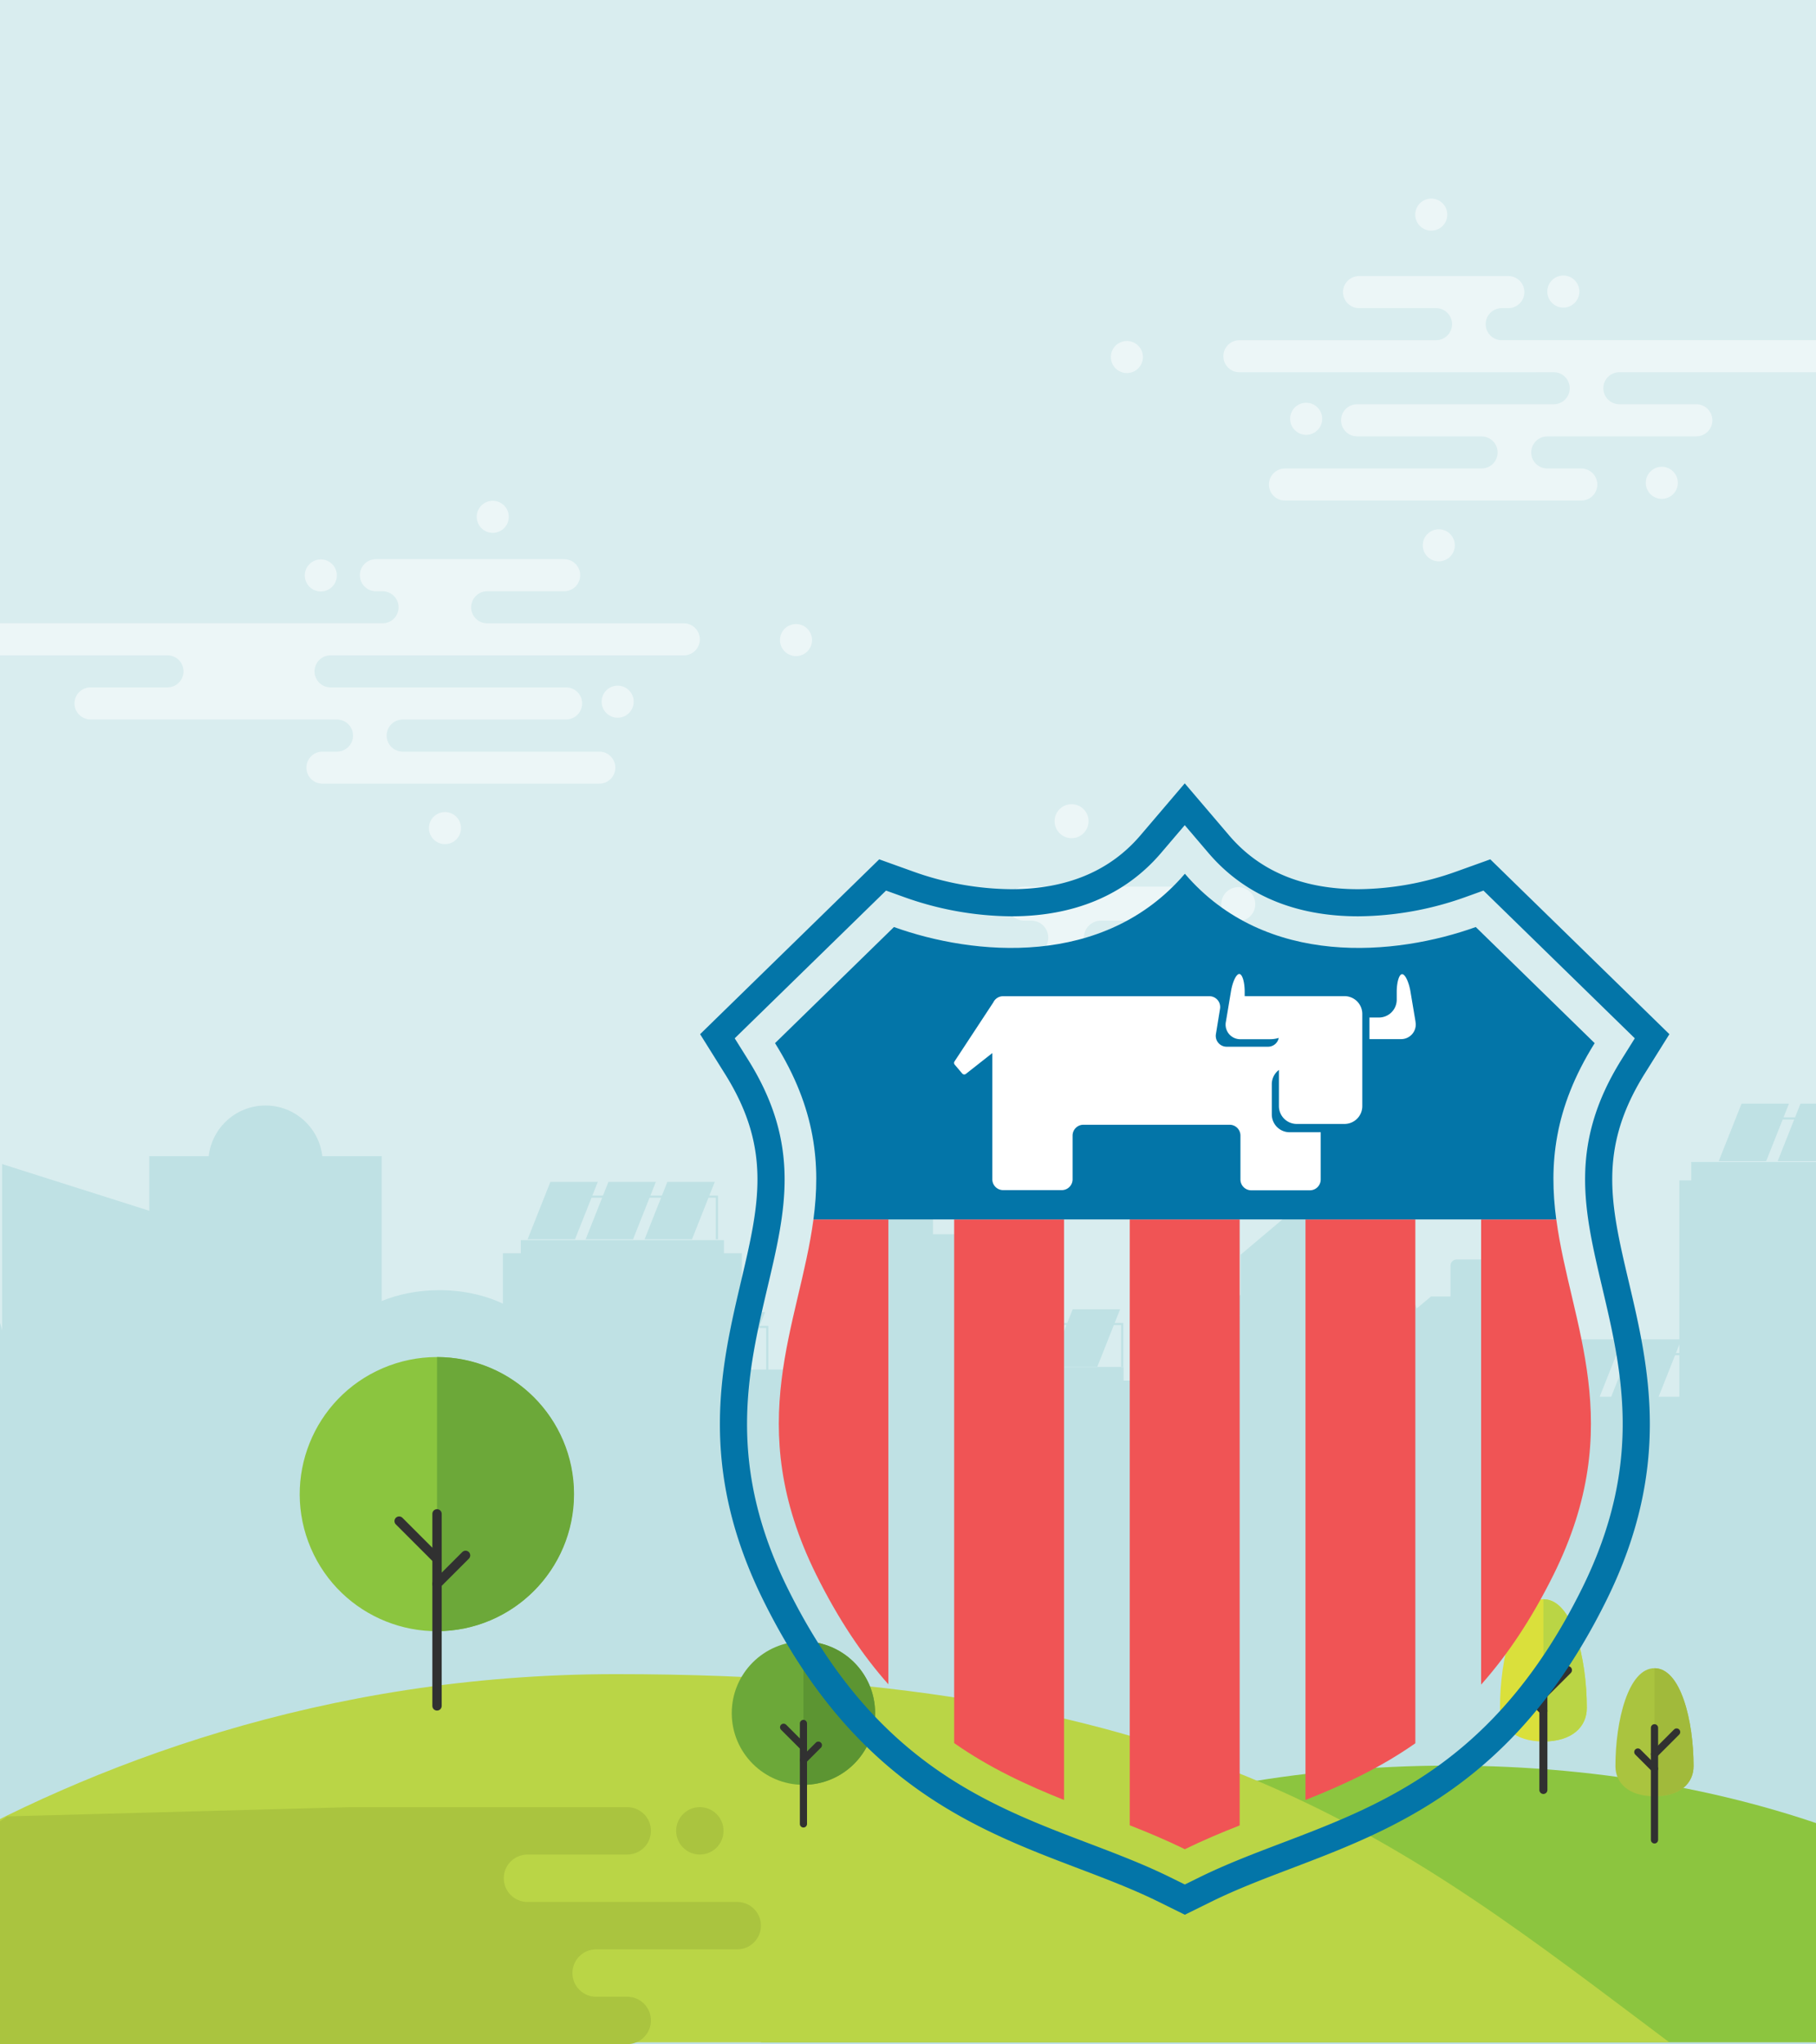 <?xml version="1.0" encoding="UTF-8" standalone="no"?>
<!-- Generator: Adobe Illustrator 25.2.3, SVG Export Plug-In . SVG Version: 6.00 Build 0)  -->

<svg
   version="1.1"
   id="Layer_1"
   x="0px"
   y="0px"
   viewBox="0 0 682.5 768"
   style="enable-background:new 0 0 682.5 768;"
   xml:space="preserve"
   sodipodi:docname="login-landscape.svg"
   inkscape:version="1.2.2 (b0a84865, 2022-12-01)"
   xmlns:inkscape="http://www.inkscape.org/namespaces/inkscape"
   xmlns:sodipodi="http://sodipodi.sourceforge.net/DTD/sodipodi-0.dtd"
   xmlns="http://www.w3.org/2000/svg"
   xmlns:svg="http://www.w3.org/2000/svg"><defs
   id="defs19876" /><sodipodi:namedview
   id="namedview19874"
   pagecolor="#ffffff"
   bordercolor="#000000"
   borderopacity="0.25"
   inkscape:showpageshadow="2"
   inkscape:pageopacity="0.0"
   inkscape:pagecheckerboard="0"
   inkscape:deskcolor="#d1d1d1"
   showgrid="false"
   inkscape:zoom="0.30729167"
   inkscape:cx="341.69492"
   inkscape:cy="384"
   inkscape:window-width="1309"
   inkscape:window-height="456"
   inkscape:window-x="0"
   inkscape:window-y="25"
   inkscape:window-maximized="0"
   inkscape:current-layer="Layer_1" />
<style
   type="text/css"
   id="style19557">
	.st0{fill:#D9EDEF;}
	.st1{fill:#BFE1E4;}
	.st2{fill:#8CC53F;}
	.st3{fill:#8BC53F;}
	.st4{fill:#6CA839;}
	.st5{fill:#313131;}
	.st6{fill:#BAD545;}
	.st7{fill:#AAC43F;}
	.st8{fill:#DAE03B;}
	.st9{opacity:0.5;}
	.st10{fill:#FFFFFF;}
	.st11{fill:#BAD546;}
	.st12{fill:#5C9532;}
	.st13{fill:#A1BA3B;}
</style>
<rect
   class="st0"
   width="682.5"
   height="768"
   id="rect19559" />
<g
   id="g19569">
	<path
   class="st1"
   d="M866.871,513.881c-1.927-17.075-16.41-30.346-34-30.346   c-17.59,0-32.073,13.272-34,30.346h-13.115v-37.423h-43.738v10.721h-8.751v-10.721   h-26.222v-32.987h-4.463v-6.909h-66.971v6.909h-4.463v59.743h-17.066l-2.039,5.138   h-4.33l2.039-5.138H591.938l-5.993,15.103v-8.123h-4.53V494.569l-8.943-7.471h-7.308   v-11.593c0-1.275-1.033-2.308-2.308-2.308h-15.42c-1.274,0-2.308,1.033-2.308,2.308   v11.593h-7.309l-5.398,4.51c-0.696-2.261-2.272-4.135-4.328-5.227v-14.97   l-0.09-0.076l-30.831-26h-0.001l-30.831,26l-0.09,0.076v15.105   c-2.676,1.529-4.483,4.404-4.483,7.707h4.483v0.049h-7.111v28.763l-7.861-2.494   v-6.952h-19.369v0.807l-0.468-0.148v4.447h-9.176v-5.106h-48.212v-0.094h16.195   l6.209-15.645h4.33l-6.208,15.645h17.817l6.208-15.645h2.761v15.645h0.803   v-15.645v-0.744v-0.059h-3.246l2.039-5.138h-17.817l-2.039,5.138h-4.33   l2.039-5.138h-17.817l-6.944,17.499v-26.742h-10.105v-18.948h-13.309v-17.205   c0-2.714-2.2-4.914-4.914-4.914h-4.251v-16.092c0-0.413-0.315-0.748-0.703-0.748   h-1.654c-0.388,0-0.703,0.335-0.703,0.748v16.092h-4.251   c-2.713,0-4.914,2.2-4.914,4.914v17.205h-13.309v18.948h-10.105v34.365   c-3.2-1.567-6.782-2.472-10.579-2.472h-6.5v-15.626v-0.744v-0.059h-3.246   l2.039-5.138h-8.736v-22.146h-6.741v-4.912h-76.34v4.912h-6.741v18.951   c-6.688-3.178-14.968-5.067-23.876-5.067c-7.952,0-15.401,1.507-21.667,4.089   v-54.445h-22.322c-1.229-10.707-10.311-19.025-21.347-19.025   c-11.036,0-20.118,8.319-21.347,19.025H56.111v20.525l-55.32-17.55v62.608   c-2.826-13.424-14.734-23.502-28.999-23.502c-15.233,0-27.776,11.493-29.444,26.28   h-15.226v11.179h-36.639V499.026c0-11.014-8.928-19.942-19.942-19.942   c-11.014,0-19.942,8.928-19.942,19.942v14.887h-52.551v5.748h3.116v43.115V798   H884.453V535.301v-5.22v-16.199H866.871z M287.953,514.559h-8.962l6.201-15.626h2.761   V514.559z M529.231,494.272H528.092v-0.049h1.198L529.231,494.272z M605.525,524.781   h-4.33l6.201-15.626h4.33L605.525,524.781z M631.15,524.781h-7.807l6.201-15.626   h1.606V524.781z M631.15,508.352h-1.287l1.287-3.244V508.352z"
   id="path19561" />
	<polygon
   class="st1"
   points="222.306,449.994 226.303,449.994 220.095,465.638 237.912,465.638    244.12,449.994 248.45,449.994 242.242,465.638 260.059,465.638 266.267,449.994    269.028,449.994 269.028,465.638 269.831,465.638 269.831,449.994 269.831,449.25    269.831,449.191 266.586,449.191 268.625,444.052 250.808,444.052 248.769,449.191    244.439,449.191 246.478,444.052 228.661,444.052 226.622,449.191 222.625,449.191    224.664,444.052 206.847,444.052 198.281,465.638 216.098,465.638  "
   id="polygon19563" />
	<polygon
   class="st1"
   points="669.979,420.598 674.309,420.598 668.1,436.243 685.918,436.243    692.126,420.598 694.887,420.598 694.887,436.243 695.69,436.243 695.69,420.598    695.69,419.854 695.69,419.795 692.445,419.795 694.484,414.657 676.666,414.657    674.627,419.795 670.298,419.795 672.337,414.657 654.52,414.657 645.954,436.243    663.77,436.243  "
   id="polygon19565" />
	<polygon
   class="st1"
   points="773.927,460.312 776.688,460.312 776.688,475.957 777.491,475.957    777.491,460.312 777.491,459.569 777.491,459.51 774.245,459.51 776.284,454.371    758.467,454.371 749.901,475.957 767.718,475.957  "
   id="polygon19567" />
</g>
<path
   class="st2"
   d="M682.221,1117.16c-17.754-1.617-35.838-2.458-54.192-2.458  c-169.747,0-316.642,71.25-387.542,174.95v114.762H682.5L682.221,1117.16z"
   id="path19571" />
<g
   id="g19645">
	<g
   id="g19595">
		<g
   id="g19575">
			
				<ellipse
   transform="matrix(0.394 -0.919 0.919 0.394 -630.539 1248.272)"
   class="st3"
   cx="631.559"
   cy="1102.407"
   rx="24.813"
   ry="24.813"
   id="ellipse19573" />
		</g>
		<g
   id="g19579">
			<path
   class="st4"
   d="M606.746,1102.407c0-13.704,11.109-24.813,24.813-24.813v49.626     C617.855,1127.22,606.746,1116.111,606.746,1102.407z"
   id="path19577" />
		</g>
		<g
   id="g19593">
			<g
   id="g19583">
				<path
   class="st5"
   d="M631.559,1141.6c0.467,0,0.846-0.379,0.846-0.845v-34.775      c0-0.467-0.379-0.846-0.846-0.846c-0.467,0-0.846,0.379-0.846,0.846v34.775      C630.713,1141.221,631.092,1141.6,631.559,1141.6L631.559,1141.6z"
   id="path19581" />
			</g>
			<g
   id="g19587">
				<path
   class="st5"
   d="M631.559,1119.514c0.217,0,0.433-0.083,0.598-0.248      c0.33-0.33,0.33-0.866,0-1.196l-5.169-5.169      c-0.33-0.33-0.866-0.33-1.196,0c-0.33,0.33-0.33,0.865,0,1.196      l5.169,5.169C631.126,1119.431,631.342,1119.514,631.559,1119.514L631.559,1119.514z"
   id="path19585" />
			</g>
			<g
   id="g19591">
				<path
   class="st5"
   d="M631.559,1115.002c0.217,0,0.433-0.083,0.598-0.248l6.862-6.862      c0.33-0.33,0.33-0.865,0-1.196c-0.331-0.33-0.866-0.33-1.196,0      l-6.862,6.862c-0.33,0.33-0.33,0.865,0,1.196      C631.126,1114.919,631.342,1115.002,631.559,1115.002L631.559,1115.002z"
   id="path19589" />
			</g>
		</g>
	</g>
	<g
   id="g19619">
		<g
   id="g19599">
			<path
   class="st6"
   d="M575.186,1187.063c0-14.086,3.994-30.383,12.125-30.383     c8.131,0,12.125,16.297,12.125,30.383c0,5.161-3.994,9.345-12.125,9.345     C579.18,1196.408,575.186,1192.224,575.186,1187.063z"
   id="path19597" />
		</g>
		<g
   id="g19603">
			<path
   class="st7"
   d="M575.186,1187.063c0-14.086,3.994-30.383,12.125-30.383v39.728     C579.18,1196.408,575.186,1192.224,575.186,1187.063z"
   id="path19601" />
		</g>
		<g
   id="g19617">
			<g
   id="g19607">
				<path
   class="st5"
   d="M587.311,1210.788c0.467,0,0.846-0.379,0.846-0.846v-34.775      c0-0.467-0.379-0.846-0.846-0.846c-0.467,0-0.846,0.379-0.846,0.846v34.775      C586.466,1210.41,586.844,1210.788,587.311,1210.788L587.311,1210.788z"
   id="path19605" />
			</g>
			<g
   id="g19611">
				<path
   class="st5"
   d="M587.311,1188.702c0.217,0,0.433-0.083,0.598-0.248l5.169-5.169      c0.33-0.33,0.33-0.866,0-1.196c-0.33-0.33-0.865-0.33-1.196,0      l-5.169,5.169c-0.33,0.33-0.33,0.866,0,1.196      C586.879,1188.619,587.094,1188.702,587.311,1188.702L587.311,1188.702z"
   id="path19609" />
			</g>
			<g
   id="g19615">
				<path
   class="st5"
   d="M587.311,1184.19c0.217,0,0.433-0.083,0.598-0.248      c0.33-0.33,0.33-0.866,0-1.196l-6.862-6.862      c-0.33-0.33-0.865-0.33-1.196,0c-0.33,0.33-0.33,0.866,0,1.196      l6.862,6.862C586.879,1184.108,587.094,1184.19,587.311,1184.19L587.311,1184.19z"
   id="path19613" />
			</g>
		</g>
	</g>
	<g
   id="g19643">
		<g
   id="g19623">
			<path
   class="st8"
   d="M513.885,1149.353c0-19.266,5.723-51.316,12.783-51.316     s12.783,32.05,12.783,51.316c0,7.06-5.723,12.783-12.783,12.783     S513.885,1156.413,513.885,1149.353z"
   id="path19621" />
		</g>
		<g
   id="g19627">
			<path
   class="st6"
   d="M513.885,1149.353c0-19.266,5.723-51.316,12.783-51.316v64.099     C519.609,1162.136,513.885,1156.413,513.885,1149.353z"
   id="path19625" />
		</g>
		<g
   id="g19641">
			<g
   id="g19631">
				<path
   class="st5"
   d="M526.669,1176.516c0.467,0,0.846-0.379,0.846-0.846v-34.775      c0-0.467-0.379-0.846-0.846-0.846c-0.467,0-0.846,0.379-0.846,0.846v34.775      C525.823,1176.137,526.202,1176.516,526.669,1176.516L526.669,1176.516z"
   id="path19629" />
			</g>
			<g
   id="g19635">
				<path
   class="st5"
   d="M526.669,1154.429c0.217,0,0.433-0.083,0.598-0.248l5.169-5.169      c0.33-0.33,0.33-0.866,0-1.196s-0.866-0.33-1.196,0l-5.169,5.169      c-0.33,0.33-0.33,0.866,0,1.196      C526.236,1154.347,526.452,1154.429,526.669,1154.429L526.669,1154.429z"
   id="path19633" />
			</g>
			<g
   id="g19639">
				<path
   class="st5"
   d="M526.669,1149.918c0.217,0,0.433-0.083,0.598-0.248      c0.33-0.33,0.33-0.866,0-1.196l-6.862-6.862      c-0.33-0.33-0.865-0.33-1.196,0c-0.33,0.33-0.33,0.866,0,1.196      l6.862,6.862C526.236,1149.835,526.452,1149.918,526.669,1149.918L526.669,1149.918z"
   id="path19637" />
			</g>
		</g>
	</g>
</g>
<g
   class="st9"
   id="g19659">
	<path
   class="st10"
   d="M374.031,358.667h13.559c3.525,0,6.382-2.858,6.382-6.382   c0-3.525-2.857-6.382-6.382-6.382h-2.65c-3.525,0-6.382-2.857-6.382-6.382v-0   c0-3.525,2.858-6.382,6.382-6.382h59.448c3.525,0,6.382,2.857,6.382,6.382v0   c0,3.525-2.857,6.382-6.382,6.382h-3.149h-27.507   c-3.525,0-6.382,2.857-6.382,6.382v0c0,3.525,2.857,6.382,6.382,6.382h27.507   h28.774h3.166h11.102c3.525,0,6.382,2.857,6.382,6.382   c0,3.525-2.857,6.382-6.382,6.382h-9.34c-0.031,0-0.061,0.005-0.092,0.005   h-3.149h-27.507c-3.525,0-6.382,2.857-6.382,6.382   c0,3.525,2.857,6.382,6.382,6.382h27.507h28.774h3.166h18.858   c3.525,0,6.382,2.857,6.382,6.382c0,3.525-2.857,6.382-6.382,6.382h-58.558   h-18.559h-40.889c-3.525,0-6.382-2.858-6.382-6.382   c0-3.525,2.857-6.382,6.382-6.382h13.559c3.525,0,6.382-2.857,6.382-6.382   c0-3.525-2.858-6.382-6.382-6.382h-2.65c-0.031,0-0.061-0.004-0.091-0.005   h-0.39h-40.889c-3.525,0-6.382-2.857-6.382-6.382   C367.649,361.524,370.506,358.667,374.031,358.667z"
   id="path19647" />
	
		<ellipse
   transform="matrix(0.707 -0.707 0.707 0.707 -154.108 358.053)"
   class="st10"
   cx="355.154"
   cy="365.051"
   rx="6.383"
   ry="6.383"
   id="ellipse19649" />
	
		<ellipse
   transform="matrix(0.231 -0.973 0.973 0.231 27.568 713.903)"
   class="st10"
   cx="465.199"
   cy="339.52"
   rx="6.383"
   ry="6.383"
   id="ellipse19651" />
	
		<ellipse
   transform="matrix(0.161 -0.987 0.987 0.161 33.528 656.207)"
   class="st10"
   cx="402.567"
   cy="308.392"
   rx="6.383"
   ry="6.383"
   id="ellipse19653" />
	
		<ellipse
   transform="matrix(0.895 -0.446 0.446 0.895 -116.643 284.906)"
   class="st10"
   cx="547.346"
   cy="390.418"
   rx="6.383"
   ry="6.383"
   id="ellipse19655" />
	<circle
   class="st10"
   cx="438.85"
   cy="419.608"
   r="6.383"
   id="circle19657" />
</g>
<g
   class="st9"
   id="g19675">
	<path
   class="st10"
   d="M682.5,127.791h-55.267h-16.127h-1.389h-38.591h-7.235   c-3.1-0.247-5.539-2.836-5.539-5.999c0-3.327,2.697-6.024,6.024-6.024h2.501   c3.327,0,6.024-2.697,6.024-6.024l0,0c0-3.327-2.697-6.024-6.024-6.024h-56.107   c-3.327,0-6.024,2.697-6.024,6.024l0,0c0,3.327,2.697,6.024,6.024,6.024h2.972   h25.961c3.327,0,6.024,2.697,6.024,6.024v0c0,3.327-2.697,6.024-6.024,6.024   h-25.961h-27.157h-2.988h-17.798c-3.327,0-6.024,2.697-6.024,6.024   c0,3.327,2.697,6.024,6.024,6.024h55.267h17.516h38.591   c0.163,0,0.323-0.012,0.483-0.024h6.268c3.327,0,6.024,2.697,6.024,6.024   s-2.697,6.024-6.024,6.024h-2.501h-23.451h-27.157h-2.989h-17.798   c-3.327,0-6.024,2.697-6.024,6.024c0,3.327,2.697,6.024,6.024,6.024h17.248   c0.202,0.02,0.406,0.031,0.613,0.031h2.972h25.961   c3.327,0,6.024,2.697,6.024,6.024v0c0,3.327-2.697,6.024-6.024,6.024h-25.961   h-27.157h-2.989h-17.798c-3.327,0-6.024,2.697-6.024,6.024   c0,3.327,2.697,6.024,6.024,6.024h55.267h17.516h38.591   c3.327,0,6.024-2.697,6.024-6.024c0-3.327-2.697-6.024-6.024-6.024h-12.797   c-3.327,0-6.024-2.697-6.024-6.024c0-3.327,2.697-6.024,6.024-6.024h2.501   c0.207,0,0.412-0.011,0.613-0.031h36.793h16.127c3.327,0,6.024-2.697,6.024-6.024   l0,0c0-3.327-2.697-6.024-6.024-6.024h-2.972h-13.154h-12.797   c-3.327,0-6.024-2.697-6.024-6.024c0-3.327,2.697-6.024,6.024-6.024h2.501h23.45   h27.157h2.988H682.5"
   id="path19661" />
	
		<ellipse
   transform="matrix(0.24 -0.971 0.971 0.24 298.37 744.242)"
   class="st10"
   cx="624.523"
   cy="181.556"
   rx="6.024"
   ry="6.024"
   id="ellipse19663" />
	
		<ellipse
   transform="matrix(0.675 -0.738 0.738 0.675 109.926 469.108)"
   class="st10"
   cx="587.587"
   cy="109.745"
   rx="6.024"
   ry="6.024"
   id="ellipse19665" />
	
		<ellipse
   transform="matrix(0.231 -0.973 0.973 0.231 335.303 585.187)"
   class="st10"
   cx="537.677"
   cy="80.575"
   rx="6.024"
   ry="6.024"
   id="ellipse19667" />
	
		<ellipse
   transform="matrix(0.153 -0.988 0.988 0.153 255.648 707.904)"
   class="st10"
   cx="540.846"
   cy="204.796"
   rx="6.024"
   ry="6.024"
   id="ellipse19669" />
	
		<ellipse
   transform="matrix(0.155 -0.988 0.988 0.155 259.397 617.817)"
   class="st10"
   cx="490.744"
   cy="157.319"
   rx="6.024"
   ry="6.024"
   id="ellipse19671" />
	
		<ellipse
   transform="matrix(0.707 -0.707 0.707 0.707 29.237 338.792)"
   class="st10"
   cx="423.576"
   cy="134.104"
   rx="6.024"
   ry="6.024"
   id="ellipse19673" />
</g>
<g
   class="st9"
   id="g19689">
	<path
   class="st10"
   d="M0,234.163h44.319h16.127h1.389h75.191h7.235   c3.1-0.247,5.539-2.836,5.539-5.999c0-3.327-2.697-6.024-6.024-6.024h-2.501   c-3.327,0-6.024-2.697-6.024-6.024l0,0c0-3.327,2.697-6.024,6.024-6.024h70.747   c3.327,0,6.024,2.697,6.024,6.024l0,0c0,3.327-2.697,6.024-6.024,6.024h-2.972   h-25.961c-3.327,0-6.024,2.697-6.024,6.024v0   c0,3.327,2.697,6.024,6.024,6.024h25.961h27.157h2.988h17.798   c3.327,0,6.024,2.697,6.024,6.024c0,3.327-2.697,6.024-6.024,6.024h-55.267   h-17.516h-53.231c-0.163,0-0.323-0.012-0.483-0.024h-6.268   c-3.327,0-6.024,2.697-6.024,6.024c0,3.327,2.697,6.024,6.024,6.024h2.501h23.45   h41.797h2.988h17.798c3.327,0,6.024,2.697,6.024,6.024   c0,3.327-2.697,6.024-6.024,6.024h-17.248c-0.202,0.02-0.406,0.031-0.613,0.031   H191.93h-40.601c-3.327,0-6.024,2.697-6.024,6.024v0   c0,3.327,2.697,6.024,6.024,6.024h25.961h27.157h2.989h17.798   c3.327,0,6.024,2.697,6.024,6.024c0,3.327-2.697,6.024-6.024,6.024h-55.267   h-17.516h-31.271c-3.327,0-6.024-2.697-6.024-6.024   c0-3.327,2.697-6.024,6.024-6.024h5.477c3.327,0,6.024-2.697,6.024-6.024   c0-3.327-2.697-6.024-6.024-6.024h-2.501c-0.207,0-0.412-0.011-0.613-0.031   H50.15H34.023c-3.327,0-6.024-2.697-6.024-6.024l0,0   c0-3.327,2.697-6.024,6.024-6.024h2.972h13.154h12.797   c3.327,0,6.024-2.697,6.024-6.024c0-3.327-2.697-6.024-6.024-6.024h-2.501H36.996   H9.839H6.85H0"
   id="path19677" />
	
		<ellipse
   transform="matrix(0.738 -0.675 0.675 0.738 -114.284 138.088)"
   class="st10"
   cx="120.565"
   cy="216.117"
   rx="6.024"
   ry="6.024"
   id="ellipse19679" />
	
		<ellipse
   transform="matrix(0.973 -0.231 0.231 0.973 -39.804 47.916)"
   class="st10"
   cx="185.115"
   cy="194.267"
   rx="6.024"
   ry="6.024"
   id="ellipse19681" />
	
		<ellipse
   transform="matrix(0.988 -0.153 0.153 0.988 -45.675 29.289)"
   class="st10"
   cx="167.306"
   cy="311.168"
   rx="6.024"
   ry="6.024"
   id="ellipse19683" />
	
		<ellipse
   transform="matrix(0.988 -0.155 0.155 0.988 -38.001 39.074)"
   class="st10"
   cx="232.048"
   cy="263.691"
   rx="6.024"
   ry="6.024"
   id="ellipse19685" />
	
		<ellipse
   transform="matrix(0.707 -0.707 0.707 0.707 -82.404 282.011)"
   class="st10"
   cx="299.216"
   cy="240.476"
   rx="6.024"
   ry="6.024"
   id="ellipse19687" />
</g>
<g
   id="g19767">
	<path
   class="st6"
   d="M0.248,1404.367l0-153.081c15.756-1.435,31.805-2.181,48.094-2.181   c150.645,0,281.009,63.232,343.93,155.262H0.248z"
   id="path19691" />
	<g
   id="g19715">
		<g
   id="g19695">
			
				<ellipse
   transform="matrix(0.394 -0.919 0.919 0.394 -1057.006 952.181)"
   class="st3"
   cx="193.737"
   cy="1277.841"
   rx="30.348"
   ry="30.348"
   id="ellipse19693" />
		</g>
		<g
   id="g19699">
			<path
   class="st4"
   d="M163.389,1277.841c0-16.761,13.587-30.348,30.348-30.348v60.697     C176.975,1308.189,163.389,1294.602,163.389,1277.841z"
   id="path19697" />
		</g>
		<g
   id="g19713">
			<g
   id="g19703">
				<path
   class="st5"
   d="M193.737,1325.777c0.571,0,1.035-0.463,1.035-1.034v-42.533      c0-0.571-0.464-1.035-1.035-1.035c-0.571,0-1.035,0.463-1.035,1.035v42.533      C192.702,1325.314,193.165,1325.777,193.737,1325.777L193.737,1325.777z"
   id="path19701" />
			</g>
			<g
   id="g19707">
				<path
   class="st5"
   d="M193.737,1298.764c0.266,0,0.529-0.101,0.731-0.303      c0.404-0.404,0.404-1.059,0-1.463l-6.322-6.322      c-0.404-0.404-1.059-0.404-1.463,0c-0.404,0.404-0.404,1.059,0,1.463      l6.322,6.322C193.207,1298.663,193.471,1298.764,193.737,1298.764L193.737,1298.764z"
   id="path19705" />
			</g>
			<g
   id="g19711">
				<path
   class="st5"
   d="M193.737,1293.246c0.266,0,0.529-0.101,0.731-0.303l8.393-8.393      c0.404-0.404,0.404-1.059,0-1.463c-0.405-0.404-1.059-0.404-1.463,0      l-8.393,8.393c-0.404,0.404-0.404,1.059,0,1.463      C193.207,1293.145,193.471,1293.246,193.737,1293.246L193.737,1293.246z"
   id="path19709" />
			</g>
		</g>
	</g>
	<g
   id="g19739">
		<g
   id="g19719">
			<path
   class="st6"
   d="M80.414,1230.513c0-17.229,4.885-37.161,14.831-37.161     c9.945,0,14.83,19.932,14.83,37.161c0,6.312-4.885,11.43-14.83,11.43     C85.299,1241.944,80.414,1236.826,80.414,1230.513z"
   id="path19717" />
		</g>
		<g
   id="g19723">
			<path
   class="st7"
   d="M80.414,1230.513c0-17.229,4.885-37.161,14.831-37.161v48.591     C85.299,1241.944,80.414,1236.826,80.414,1230.513z"
   id="path19721" />
		</g>
		<g
   id="g19737">
			<g
   id="g19727">
				<path
   class="st5"
   d="M95.245,1259.532c0.572,0,1.035-0.463,1.035-1.035v-42.533      c0-0.571-0.463-1.034-1.035-1.034c-0.571,0-1.034,0.463-1.034,1.034v42.533      C94.21,1259.068,94.674,1259.532,95.245,1259.532L95.245,1259.532z"
   id="path19725" />
			</g>
			<g
   id="g19731">
				<path
   class="st5"
   d="M95.245,1232.518c0.266,0,0.53-0.101,0.732-0.303l6.322-6.322      c0.404-0.404,0.404-1.059,0-1.463c-0.404-0.404-1.059-0.404-1.463,0      l-6.322,6.322c-0.404,0.404-0.404,1.059,0,1.463      C94.716,1232.417,94.98,1232.518,95.245,1232.518L95.245,1232.518z"
   id="path19729" />
			</g>
			<g
   id="g19735">
				<path
   class="st5"
   d="M95.245,1227c0.266,0,0.53-0.101,0.732-0.303      c0.404-0.404,0.404-1.059,0-1.463l-8.393-8.393      c-0.404-0.404-1.059-0.404-1.463,0c-0.404,0.404-0.404,1.059,0,1.463      l8.393,8.393C94.716,1226.899,94.98,1227,95.245,1227L95.245,1227z"
   id="path19733" />
			</g>
		</g>
	</g>
	<path
   class="st7"
   d="M80.425,1290.372c4.498,0,8.146,3.647,8.146,8.146   s-3.648,8.146-8.146,8.146H53.509c-4.491,0.011-8.129,3.654-8.129,8.145   c0,4.499,3.648,8.146,8.148,8.146h99.879c4.5,0,8.148,3.647,8.148,8.148   c0,4.497-3.648,8.145-8.148,8.145h-32.249c-4.501,0-8.146,3.647-8.146,8.145   c0,4.5,3.645,8.148,8.146,8.148h44.16c4.501,0,8.146,3.647,8.146,8.145   c0,4.499-3.645,8.148-8.146,8.148H97.147c-4.501,0-8.148,3.647-8.148,8.146   c0,4.497,3.647,8.145,8.148,8.145h56.26c4.5,0,8.148,3.648,8.148,8.145   c0,4.5-3.648,8.147-8.148,8.147H0l0-114.043H80.425z M180.52,1363.685   c0,4.499,3.647,8.148,8.146,8.148c4.498,0,8.146-3.648,8.146-8.148   c0-4.498-3.648-8.145-8.146-8.145C184.166,1355.54,180.52,1359.187,180.52,1363.685   z M113.103,1298.519c0-4.498-3.646-8.145-8.145-8.145   c-4.498,0-8.148,3.647-8.148,8.145c0,4.501,3.649,8.148,8.148,8.148   C109.457,1306.666,113.103,1303.019,113.103,1298.519z"
   id="path19741" />
	<g
   id="g19765">
		<g
   id="g19745">
			<path
   class="st8"
   d="M23.188,1326.385c0-23.564,7-62.764,15.635-62.764     s15.635,39.2,15.635,62.764c0,8.635-7,15.635-15.635,15.635     S23.188,1335.02,23.188,1326.385z"
   id="path19743" />
		</g>
		<g
   id="g19749">
			<path
   class="st6"
   d="M23.188,1326.385c0-23.564,7-62.764,15.635-62.764v78.399     C30.188,1342.02,23.188,1335.02,23.188,1326.385z"
   id="path19747" />
		</g>
		<g
   id="g19763">
			<g
   id="g19753">
				<path
   class="st5"
   d="M38.823,1359.608c0.571,0,1.035-0.463,1.035-1.035v-42.533      c0-0.571-0.464-1.035-1.035-1.035c-0.571,0-1.035,0.464-1.035,1.035v42.533      C37.788,1359.145,38.252,1359.608,38.823,1359.608L38.823,1359.608z"
   id="path19751" />
			</g>
			<g
   id="g19757">
				<path
   class="st5"
   d="M38.823,1332.594c0.266,0,0.529-0.101,0.731-0.303l6.322-6.322      c0.404-0.404,0.404-1.059,0-1.463c-0.404-0.404-1.059-0.404-1.463,0      l-6.322,6.322c-0.404,0.404-0.404,1.059,0,1.463      C38.293,1332.493,38.557,1332.594,38.823,1332.594L38.823,1332.594z"
   id="path19755" />
			</g>
			<g
   id="g19761">
				<path
   class="st5"
   d="M38.823,1327.076c0.266,0,0.529-0.101,0.731-0.303      c0.404-0.404,0.404-1.059,0-1.463l-8.393-8.393c-0.404-0.404-1.059-0.404-1.463,0      c-0.404,0.404-0.404,1.059,0,1.463l8.393,8.393      C38.293,1326.975,38.557,1327.076,38.823,1327.076L38.823,1327.076z"
   id="path19759" />
			</g>
		</g>
	</g>
</g>
<g
   id="g19871">
	<path
   class="st2"
   d="M285.981,767.306h517.83   c-41.499-60.959-141.777-103.95-258.914-103.95   C427.76,663.356,327.481,706.346,285.981,767.306z"
   id="path19769" />
	<path
   class="st11"
   d="M-121.311,767.306h748.668   c-100.324-75.19-175.122-138.317-395.847-138.317S-121.311,767.306-121.311,767.306z"
   id="path19771" />
	<g
   id="g19795">
		<g
   id="g19775">
			<path
   class="st8"
   d="M596.361,641.72c0-18.953-5.374-40.88-16.315-40.88     c-10.94,0-16.313,21.927-16.313,40.88c0,6.944,5.373,12.575,16.313,12.575     C590.987,654.295,596.361,648.664,596.361,641.72z"
   id="path19773" />
		</g>
		<g
   id="g19779">
			<path
   class="st6"
   d="M596.361,641.72c0-18.953-5.374-40.88-16.315-40.88v53.455     C590.987,654.295,596.361,648.664,596.361,641.72z"
   id="path19777" />
		</g>
		<g
   id="g19793">
			<g
   id="g19783">
				<path
   class="st5"
   d="M580.045,674.014c-0.833,0-1.51-0.676-1.51-1.51v-46.79      c0-0.833,0.676-1.509,1.51-1.509s1.51,0.676,1.51,1.509v46.79      C581.555,673.338,580.879,674.014,580.045,674.014L580.045,674.014z"
   id="path19781" />
			</g>
			<g
   id="g19787">
				<path
   class="st5"
   d="M580.045,644.297c-0.387,0-0.773-0.148-1.067-0.443l-6.954-6.956      c-0.59-0.59-0.59-1.544,0-2.135c0.592-0.59,1.547-0.59,2.134,0      l6.954,6.956c0.59,0.589,0.59,1.544,0,2.134      C580.818,644.148,580.433,644.297,580.045,644.297L580.045,644.297z"
   id="path19785" />
			</g>
			<g
   id="g19791">
				<path
   class="st5"
   d="M580.045,638.227c-0.387,0-0.773-0.147-1.067-0.442      c-0.59-0.59-0.59-1.545,0-2.135l9.234-9.233      c0.59-0.59,1.544-0.59,2.134,0c0.59,0.59,0.59,1.544,0,2.135      l-9.233,9.233C580.818,638.08,580.433,638.227,580.045,638.227L580.045,638.227z"
   id="path19789" />
			</g>
		</g>
	</g>
	<g
   id="g19819">
		<g
   id="g19799">
			<path
   class="st4"
   d="M328.895,643.635c0,14.878-12.062,26.94-26.942,26.94     c-14.879,0-26.941-12.062-26.941-26.94c0-14.877,12.062-26.941,26.941-26.941     C316.832,616.694,328.895,628.757,328.895,643.635z"
   id="path19797" />
		</g>
		<g
   id="g19803">
			<path
   class="st12"
   d="M328.895,643.635c0-14.877-12.062-26.941-26.942-26.941v53.881     C316.832,670.575,328.895,658.513,328.895,643.635z"
   id="path19801" />
		</g>
		<g
   id="g19817">
			<g
   id="g19807">
				<path
   class="st5"
   d="M301.953,686.616c-0.743,0-1.345-0.602-1.345-1.345v-37.758      c0-0.743,0.603-1.346,1.345-1.346c0.743,0,1.346,0.603,1.346,1.346v37.758      C303.299,686.014,302.696,686.616,301.953,686.616L301.953,686.616z"
   id="path19805" />
			</g>
			<g
   id="g19811">
				<path
   class="st5"
   d="M301.953,662.635c-0.344,0-0.688-0.131-0.951-0.394      c-0.526-0.526-0.526-1.377,0-1.903l5.612-5.613      c0.526-0.526,1.377-0.526,1.903,0s0.526,1.377,0,1.902l-5.612,5.613      C302.642,662.504,302.297,662.635,301.953,662.635L301.953,662.635z"
   id="path19809" />
			</g>
			<g
   id="g19815">
				<path
   class="st5"
   d="M301.953,657.737c-0.344,0-0.688-0.131-0.951-0.394l-7.45-7.449      c-0.526-0.526-0.526-1.377,0-1.903c0.526-0.526,1.377-0.526,1.903,0      l7.45,7.449c0.526,0.526,0.526,1.377,0,1.902      C302.642,657.605,302.297,657.737,301.953,657.737L301.953,657.737z"
   id="path19813" />
			</g>
		</g>
	</g>
	<g
   id="g19843">
		<g
   id="g19823">
			<path
   class="st7"
   d="M636.486,663.555c0-17.057-4.836-36.791-14.684-36.791     c-9.845,0-14.682,19.734-14.682,36.791c0,6.25,4.836,11.317,14.682,11.317     C631.65,674.873,636.486,669.805,636.486,663.555z"
   id="path19821" />
		</g>
		<g
   id="g19827">
			<path
   class="st13"
   d="M636.486,663.555c0-17.057-4.836-36.791-14.684-36.791v48.109     C631.65,674.873,636.486,669.805,636.486,663.555z"
   id="path19825" />
		</g>
		<g
   id="g19841">
			<g
   id="g19831">
				<path
   class="st5"
   d="M621.803,692.62c-0.75,0-1.359-0.608-1.359-1.359v-42.11      c0-0.75,0.609-1.359,1.359-1.359s1.359,0.608,1.359,1.359v42.11      C623.161,692.012,622.552,692.62,621.803,692.62L621.803,692.62z"
   id="path19829" />
			</g>
			<g
   id="g19835">
				<path
   class="st5"
   d="M621.803,665.875c-0.349,0-0.695-0.133-0.961-0.398l-6.258-6.26      c-0.531-0.531-0.531-1.39,0-1.921c0.532-0.531,1.392-0.531,1.921,0l6.259,6.26      c0.531,0.531,0.531,1.391,0,1.921C622.498,665.742,622.151,665.875,621.803,665.875      L621.803,665.875z"
   id="path19833" />
			</g>
			<g
   id="g19839">
				<path
   class="st5"
   d="M621.803,660.412c-0.349,0-0.695-0.133-0.961-0.398      c-0.531-0.531-0.531-1.39,0-1.921l8.311-8.31      c0.531-0.531,1.39-0.531,1.921,0c0.531,0.531,0.531,1.391,0,1.921      l-8.31,8.31C622.498,660.279,622.151,660.412,621.803,660.412L621.803,660.412z"
   id="path19837" />
			</g>
		</g>
	</g>
	<g
   id="g19867">
		<g
   id="g19847">
			
				<ellipse
   transform="matrix(0.919 -0.394 0.394 0.919 -207.979 110.196)"
   class="st3"
   cx="164.246"
   cy="561.349"
   rx="51.489"
   ry="51.489"
   id="ellipse19845" />
		</g>
		<g
   id="g19851">
			<path
   class="st4"
   d="M215.734,561.349c0-28.436-23.052-51.489-51.489-51.489v102.978     C192.683,612.838,215.734,589.787,215.734,561.349z"
   id="path19849" />
		</g>
		<g
   id="g19865">
			<g
   id="g19855">
				<path
   class="st5"
   d="M164.246,642.678c-0.969,0-1.755-0.786-1.755-1.755v-72.162      c0-0.97,0.787-1.755,1.755-1.755c0.97,0,1.755,0.786,1.755,1.755v72.162      C166.001,641.892,165.215,642.678,164.246,642.678L164.246,642.678z"
   id="path19853" />
			</g>
			<g
   id="g19859">
				<path
   class="st5"
   d="M164.246,596.846c-0.45,0-0.898-0.171-1.24-0.514      c-0.686-0.686-0.686-1.797,0-2.482l10.726-10.726      c0.686-0.686,1.797-0.686,2.482,0c0.686,0.686,0.686,1.796,0,2.482      l-10.726,10.726C165.144,596.675,164.696,596.846,164.246,596.846L164.246,596.846z"
   id="path19857" />
			</g>
			<g
   id="g19863">
				<path
   class="st5"
   d="M164.246,587.485c-0.45,0-0.898-0.171-1.24-0.514l-14.24-14.239      c-0.686-0.686-0.686-1.796,0-2.482c0.686-0.686,1.797-0.686,2.482,0      l14.239,14.24c0.686,0.686,0.686,1.796,0,2.482      C165.144,587.313,164.696,587.485,164.246,587.485L164.246,587.485z"
   id="path19861" />
			</g>
		</g>
	</g>
	<path
   class="st7"
   d="M2.655,682.437l129.288-3.477h103.793c4.918,0,8.905,3.986,8.905,8.906   c0,4.915-3.987,8.903-8.905,8.903h-37.499c-4.918,0-8.904,3.986-8.904,8.903   c0,4.919,3.986,8.906,8.904,8.906h78.841c4.917,0,8.903,3.986,8.903,8.903   c0,4.918-3.986,8.906-8.903,8.906H224.037c-4.917,0-8.903,3.986-8.903,8.904   c0,4.915,3.987,8.903,8.903,8.903h11.7c4.918,0,8.905,3.988,8.905,8.903   c0,4.919-3.987,8.905-8.905,8.905h-357.048L2.655,682.437z M263.018,696.768   c4.917,0,8.904-3.987,8.904-8.904c0-4.918-3.987-8.906-8.904-8.906   c-4.917,0-8.904,3.988-8.904,8.906C254.114,692.78,258.101,696.768,263.018,696.768z   "
   id="path19869" />
</g>
<g
   id="Layer_1-2"
   data-name="Layer 1"
   transform="matrix(1.17,0,0,1.168,263.127,294.333)"><path
     class="cls-1"
     d="m 149.27,355.87 c -8.29,-4.1 -16.94,-7.4 -26.1,-10.89 C 90,332.36 52.49,318.06 24.23,260.9 3.69,219.34 11,188.4 17.4,161.1 23.21,136.44 27.8,116.96 11.74,91.24 l -6.19,-9.91 53.07,-51.88 8.56,3.08 a 99.48,99.48 0 0 0 32.76,5.86 c 19,0 34.08,-6.31 44.73,-18.76 l 11,-12.92 11,12.92 c 10.65,12.45 25.7,18.76 44.73,18.76 a 99.48,99.48 0 0 0 32.76,-5.86 l 8.56,-3.08 53.07,51.88 -6.19,9.91 c -15.98,25.76 -11.4,45.2 -5.6,69.86 6.43,27.3 13.72,58.24 -6.82,99.8 -28.26,57.16 -65.81,71.46 -98.94,84.08 -9.16,3.49 -17.81,6.79 -26.1,10.89 l -6.44,3.18 z"
     id="path19163"
     style="fill:none;stroke:#0375a8;stroke-width:8.72px;stroke-miterlimit:10" /><path
     class="cls-2"
     d="m 194.45,327 c 11.9,-4.74 23.8,-10.18 35.29,-18.24 V 140.25 h -35.29 z"
     id="path19165"
     style="fill:#f05455" /><path
     class="cls-2"
     d="m 81.6,308.7 c 11.48,8.07 23.4,13.52 35.29,18.3 V 140.25 H 81.6 Z"
     id="path19167"
     style="fill:#f05455" /><path
     class="cls-2"
     d="m 250.87,289.89 c 8.23,-9.27 16.06,-20.79 23.3,-35.43 23.95,-48.45 5.33,-80.39 0.85,-114.21 h -24.15 z"
     id="path19169"
     style="fill:#f05455" /><path
     class="cls-2"
     d="M 60.46,140.25 H 36.4 c -4.48,33.82 -23.1,65.76 0.85,114.21 7.22,14.59 15,26.08 23.21,35.33 z"
     id="path19171"
     style="fill:#f05455" /><path
     class="cls-2"
     d="M 173.31,335.18 V 140.25 H 138 v 194.89 c 6,2.36 11.9,4.84 17.69,7.7 5.79,-2.84 11.67,-5.32 17.62,-7.66 z"
     id="path19173"
     style="fill:#f05455" /><path
     class="cls-3"
     d="M 36.4,140.25 H 275 c -2.32,-17.54 -0.85,-35.58 12.34,-56.7 L 249.15,46.2 C 223.65,55.38 181.78,59.56 155.71,29.06 129.64,59.56 87.77,55.38 62.26,46.2 l -38.2,37.35 c 13.19,21.12 14.66,39.16 12.34,56.7 z"
     id="path19175"
     style="fill:#0375a8" /><path
     class="cls-4"
     d="M 229.79,76.59 228.18,67 c -0.51,-3.1 -1.72,-5.64 -2.68,-5.64 -0.96,0 -1.74,2.57 -1.74,5.71 v 2.53 a 5.73,5.73 0 0 1 -5.71,5.71 H 215 v 6.94 h 0.54 9.46 a 4.69,4.69 0 0 0 4.77,-5.64"
     id="path19177"
     style="fill:#ffffff" /><path
     class="cls-4"
     d="m 207,68.43 h -15.4 -0.37 -15.77 a 4.9,4.9 0 0 0 -0.54,0 V 67 c 0,-3.14 -0.78,-5.7 -1.74,-5.7 -0.96,0 -2.18,2.55 -2.68,5.7 l -1.61,9.64 a 4.69,4.69 0 0 0 4.77,5.64 h 9.49 a 8.9,8.9 0 0 0 2.71,-0.42 3.49,3.49 0 0 1 -3.43,2.84 h -13.31 a 3.49,3.49 0 0 1 -3.44,-4.06 L 167,72.51 a 3.48,3.48 0 0 0 -3.44,-4.06 H 97.35 a 3.49,3.49 0 0 0 -3.18,2 l -12.47,19 a 0.86,0.86 0 0 0 0.06,1 l 2.42,2.86 a 0.86,0.86 0 0 0 1.2,0.12 l 8.48,-6.69 v 40.61 a 3.48,3.48 0 0 0 3.49,3.48 h 18.8 a 3.48,3.48 0 0 0 3.49,-3.48 v -14.07 a 3.48,3.48 0 0 1 3.48,-3.48 h 46.95 a 3.48,3.48 0 0 1 3.49,3.48 v 14.13 a 3.48,3.48 0 0 0 3.49,3.48 h 18.8 a 3.48,3.48 0 0 0 3.49,-3.48 v -15.2 h -10 a 5.73,5.73 0 0 1 -5.71,-5.71 v -9.77 a 5.72,5.72 0 0 1 2.29,-4.56 v 11.66 a 5.73,5.73 0 0 0 5.71,5.71 H 207 a 5.72,5.72 0 0 0 5.7,-5.71 V 74.14 A 5.72,5.72 0 0 0 207,68.43"
     id="path19179"
     style="fill:#ffffff" /></g></svg>
